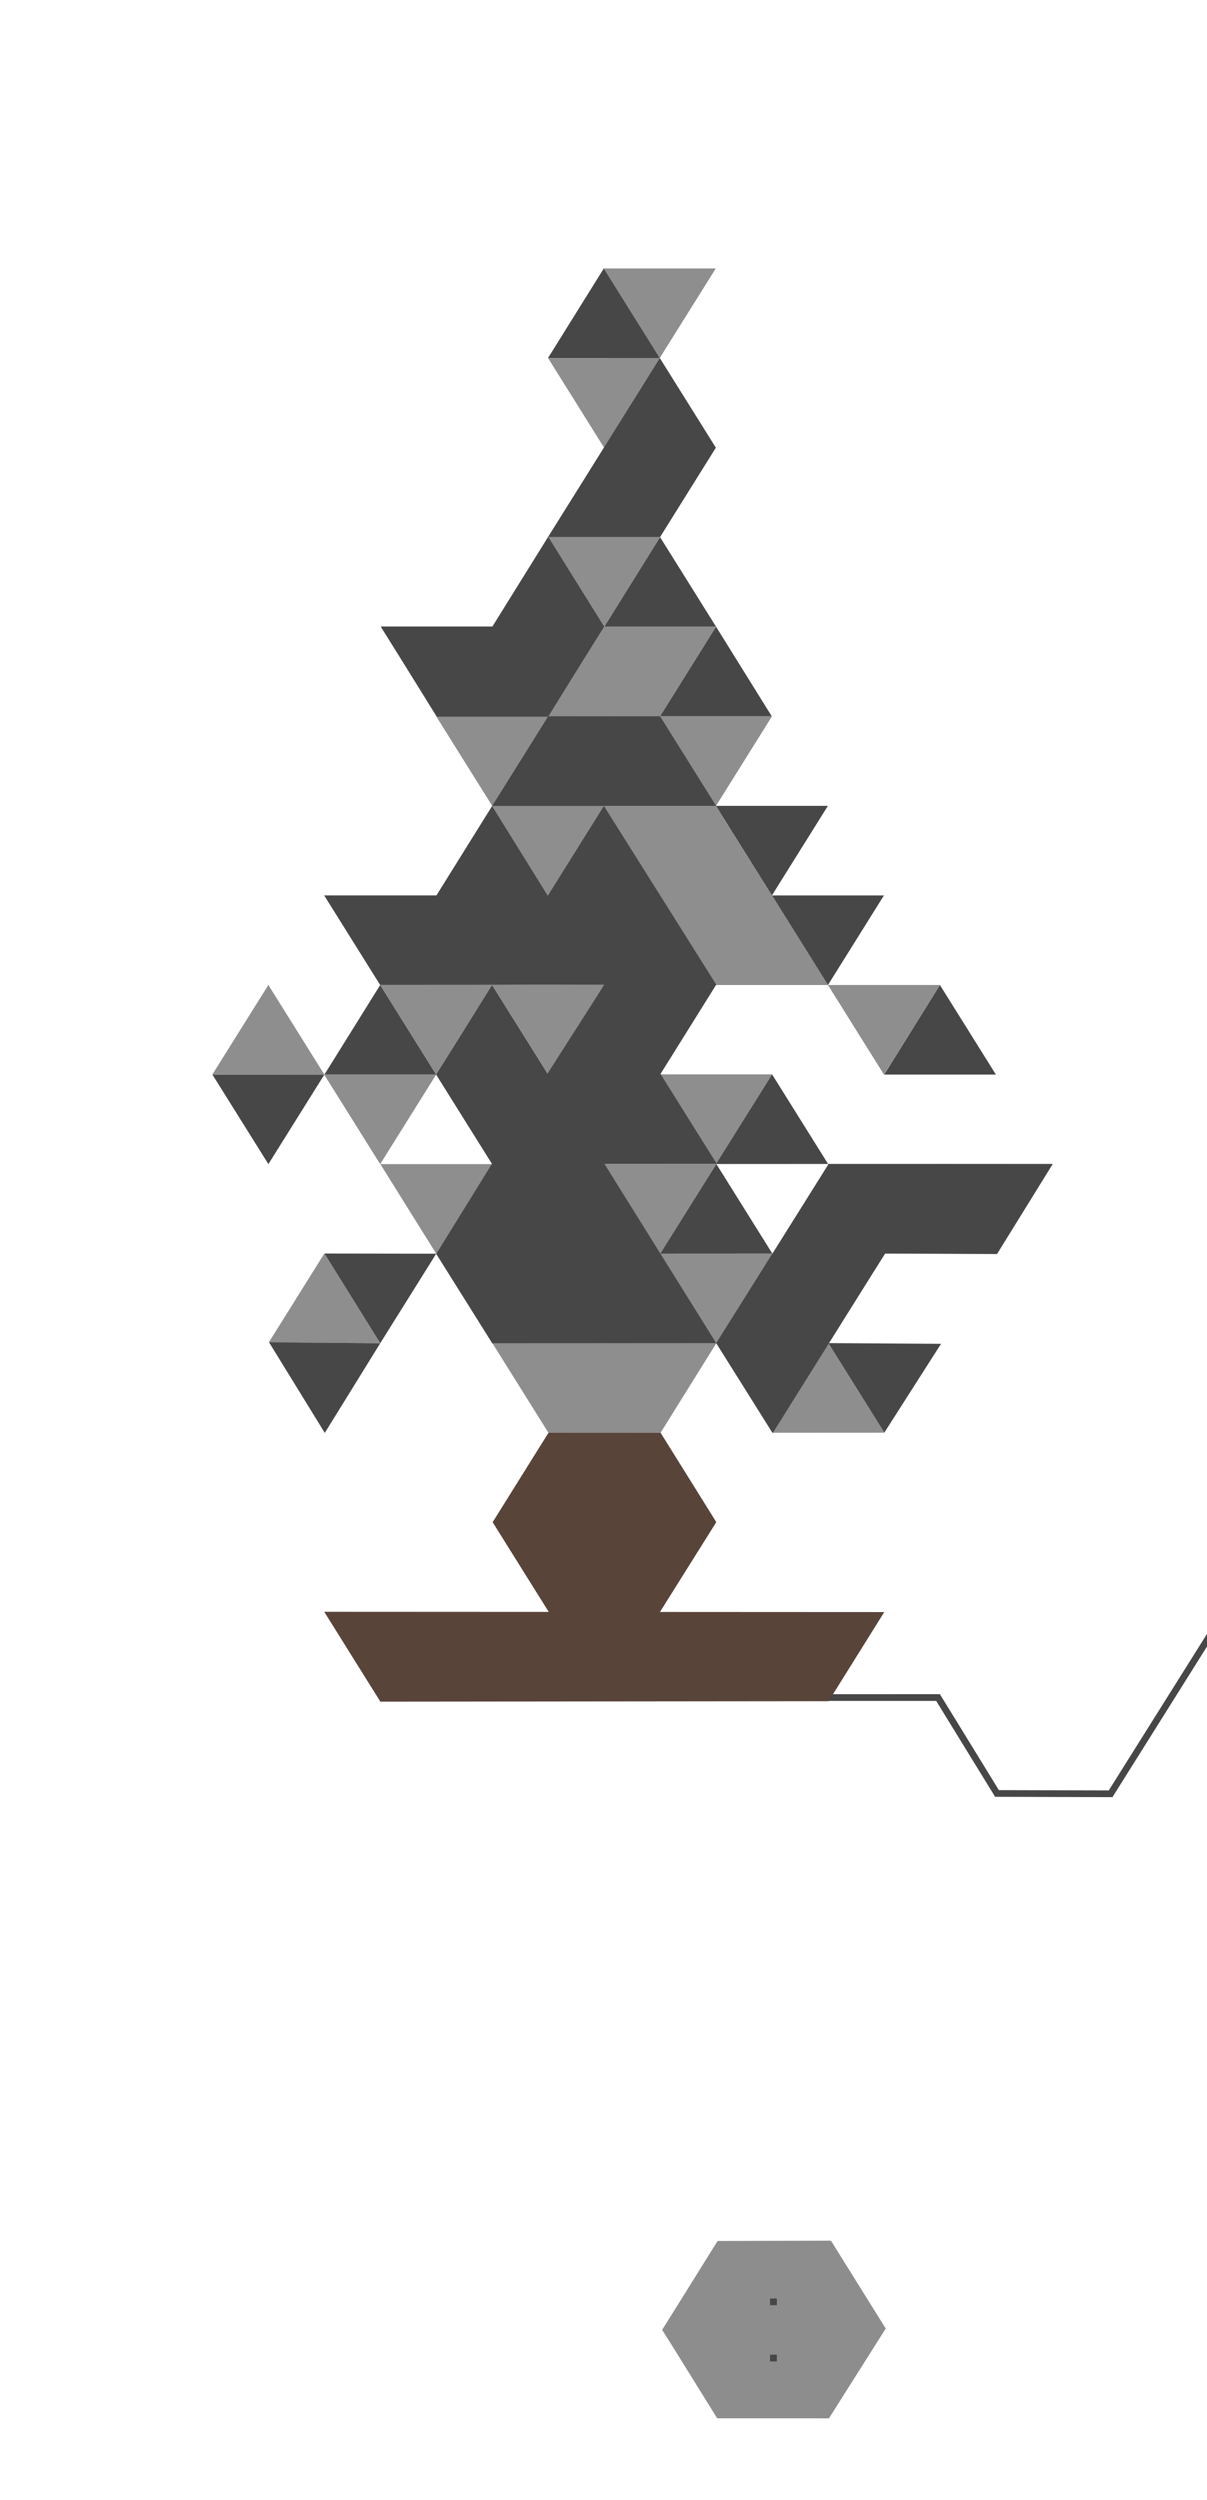 <svg width="1440" height="2981" viewBox="0 0 1440 2981" fill="none" xmlns="http://www.w3.org/2000/svg">
<g clip-path="url(#clip0_74_1618)">
<path d="M587.61 747.19L521.1 853.99L454.28 747.19H587.61Z" fill="#474747"/>
<path d="M654.4 853.99L587.6 747.19L521.06 853.99H654.4Z" fill="#474747"/>
<path d="M787.41 854.05L720.94 747.21L654.4 854.01L787.41 854.05Z" fill="#8E8E8E"/>
<path d="M787.41 640.38L720.62 533.58L654.08 640.38H787.41Z" fill="#474747"/>
<path d="M920.75 854.06L854.25 747.17L787.41 854.06H920.75Z" fill="#474747"/>
<path d="M854.26 747.19L787.47 640.39L720.93 747.19H854.26Z" fill="#474747"/>
<path d="M1188.16 1281.25L1121.37 1174.44L1054.83 1281.25H1188.16Z" fill="#474747"/>
<path d="M720.98 747.14L654.18 853.95L587.37 747.14H720.98Z" fill="#474747"/>
<path d="M854.25 747.17L787.41 854.05L720.87 747.2L854.25 747.17Z" fill="#8E8E8E"/>
<path d="M853.78 960.87L787.41 854.05L720.45 960.87H853.78Z" fill="#474747"/>
<path d="M854.09 960.87L787.35 1067.71L720.47 960.87H854.09Z" fill="#8E8E8E"/>
<path d="M921.03 854.05L854.23 960.85L787.41 854.05H921.03Z" fill="#8E8E8E"/>
<path d="M787.73 640.39L720.94 747.19L654.12 640.39H787.73Z" fill="#8E8E8E"/>
<path d="M787.41 854.05L720.47 960.87L654.06 854.03L787.41 854.05Z" fill="#474747"/>
<path d="M787.48 1067.74L720.36 960.86L653.58 1068.15L787.48 1067.74Z" fill="#474747"/>
<path d="M787.36 1067.71L720.75 1173.79L653.58 1068.15L787.36 1067.71Z" fill="#474747"/>
<path d="M787.95 1281.29L720.74 1173.79L653.89 1281L787.95 1281.29Z" fill="#474747"/>
<path d="M787.5 1281L720.9 1387.88L653.89 1281H787.5Z" fill="#474747"/>
<path d="M1054.57 1067.65L987.78 1174.47L920.96 1067.65H1054.57Z" fill="#474747"/>
<path d="M653.58 1068.15L587.22 960.85L520.64 1067.68L653.58 1068.15Z" fill="#474747"/>
<path d="M654.031 1067.5L586.99 1174.31L520.48 1067.52L654.031 1067.5Z" fill="#474747"/>
<path d="M720.47 960.88L654.06 854.03L586.74 960.95L720.47 960.88Z" fill="#474747"/>
<path d="M720.34 960.92L653.58 1068.15L586.86 960.87L720.34 960.92Z" fill="#8E8E8E"/>
<path d="M720.92 1173.82L653.61 1068.09L586.99 1174.31L720.92 1173.82Z" fill="#474747"/>
<path d="M520.73 1067.59L453.57 1174.41L386.75 1067.61L520.73 1067.59Z" fill="#474747"/>
<path d="M520.37 1281.23L453.57 1388.03L386.75 1281.23H520.37Z" fill="#8E8E8E"/>
<path d="M587.06 1174.32L520.54 1067.6L453.32 1174.4L587.06 1174.32Z" fill="#474747"/>
<path d="M987.7 960.85L920.91 1067.65L854.09 960.85H987.7Z" fill="#474747"/>
<path d="M920.63 1067.67L853.83 960.87L787.36 1067.65L920.63 1067.67Z" fill="#8E8E8E"/>
<path d="M920.97 1067.65L854.18 1174.45L787.36 1067.65H920.97Z" fill="#8E8E8E"/>
<path d="M1121.39 1174.44L1054.6 1281.25L987.78 1174.44H1121.39Z" fill="#8E8E8E"/>
<path d="M1055.92 1494.63L988.69 1387.82L922.15 1494.62L1055.92 1494.63Z" fill="#474747"/>
<path d="M1055.92 1494.63L988.21 1601.43L921.39 1494.63H1055.92Z" fill="#474747"/>
<path d="M854.06 1173.71L787.66 1066.95L720.71 1173.83L854.06 1173.71Z" fill="#474747"/>
<path d="M653.98 1281.23L587 1174.29L520.37 1281.23H653.98Z" fill="#474747"/>
<path d="M520.38 1281.23L453.59 1174.43L387.05 1281.23H520.38Z" fill="#474747"/>
<path d="M653.98 1281.23L587.18 1388.02L520.36 1281.22L653.98 1281.23Z" fill="#474747"/>
<path d="M720.9 1387.88L653.9 1281.02L587.05 1387.99L720.9 1387.88Z" fill="#474747"/>
<path d="M720.9 1387.87L653.75 1494.81L586.68 1387.76L720.9 1387.87Z" fill="#474747"/>
<path d="M386.99 1281.21L320.2 1388.02L253.38 1281.21H386.99Z" fill="#474747"/>
<path d="M787.69 1494.67L720.9 1387.87L653.75 1494.81L787.69 1494.67Z" fill="#474747"/>
<path d="M1255.97 1387.86L1189.49 1495.23L1121.22 1387.79L1255.97 1387.86Z" fill="#474747"/>
<path d="M1121.26 1387.8L1055.21 1494.52L987.64 1387.8H1121.26Z" fill="#474747"/>
<path d="M1189.49 1495.23L1121.26 1387.8L1054.23 1494.62L1189.49 1495.23Z" fill="#474747"/>
<path d="M921.16 1281L854.36 1387.8L787.54 1281H921.16Z" fill="#8E8E8E"/>
<path d="M854.52 1387.88L787.69 1494.67L720.91 1387.88H854.52Z" fill="#8E8E8E"/>
<path d="M854.61 1387.8L787.47 1280.99L720.87 1387.87L854.61 1387.8Z" fill="#474747"/>
<path d="M987.94 1387.81L921.15 1281.01L854.21 1387.88L987.94 1387.81Z" fill="#474747"/>
<path d="M921.42 1494.64L854.62 1387.84L787.68 1494.71L921.42 1494.64Z" fill="#474747"/>
<path d="M787.69 1494.67L720.78 1601.6L653.96 1494.79L787.69 1494.67Z" fill="#474747"/>
<path d="M654.03 1494.8L587.24 1601.6L520.42 1494.8H654.03Z" fill="#474747"/>
<path d="M720.78 1601.6L653.99 1494.79L587.04 1601.67L720.78 1601.6Z" fill="#474747"/>
<path d="M921.33 1494.7L854.54 1601.5L787.72 1494.7H921.33Z" fill="#8E8E8E"/>
<path d="M854.48 1601.47L787.69 1494.67L720.75 1601.55L854.48 1601.47Z" fill="#474747"/>
<path d="M1122.7 1602.26L1055.01 1708.21L988.19 1601.41L1122.7 1602.26Z" fill="#474747"/>
<path d="M988.21 1601.43L921.41 1708.24L854.59 1601.43H988.21Z" fill="#474747"/>
<path d="M1055 1708.24L988.21 1601.43L921.26 1708.31L1055 1708.24Z" fill="#8E8E8E"/>
<path d="M988.21 1601.43L921.41 1494.63L854.47 1601.51L988.21 1601.43Z" fill="#474747"/>
<path d="M987.8 1174.48L921.12 1067.58L854.18 1174.45L987.8 1174.48Z" fill="#8E8E8E"/>
<path d="M386.98 1281.21L320.18 1174.41L253.24 1281.29L386.98 1281.21Z" fill="#8E8E8E"/>
<path d="M720.76 1173.79L653.88 1281.02L586.99 1174.31L720.76 1173.79Z" fill="#8E8E8E"/>
<path d="M854.36 1173.79L787.57 1280.74L720.75 1173.79H854.36Z" fill="#474747"/>
<path d="M587.03 1174.33L520.37 1281.23L453.5 1174.33H587.03Z" fill="#8E8E8E"/>
<path d="M653.75 1494.81L586.96 1388.01L520.42 1494.81H653.75Z" fill="#474747"/>
<path d="M854.68 1601.46L788.08 1708.34L721.06 1601.46H854.68Z" fill="#8E8E8E"/>
<path d="M721.13 1601.61L654.341 1708.41L587.521 1601.61H721.13Z" fill="#8E8E8E"/>
<path d="M788.08 1708.34L721.28 1601.54L654.34 1708.41L788.08 1708.34Z" fill="#8E8E8E"/>
<path d="M788.08 1708.34L720.64 1815.28L654.29 1708.35L788.08 1708.34Z" fill="#584439"/>
<path d="M854.16 1814.32L788.08 1708.34L720.69 1814.94L854.16 1814.32Z" fill="#584439"/>
<path d="M854.16 1814.32L787.09 1921.96L720.43 1814.43L854.16 1814.32Z" fill="#584439"/>
<path d="M721.4 1814.93L654.6 1921.74L587.78 1814.93H721.4Z" fill="#584439"/>
<path d="M787.09 1921.96L721.12 1815.26L654.18 1922.13L787.09 1921.96Z" fill="#584439"/>
<path d="M720.89 1815.27L654.34 1708.41L587.78 1814.93L720.89 1815.27Z" fill="#584439"/>
<path d="M587.03 1388L520.42 1494.8L453.77 1388H587.03Z" fill="#8E8E8E"/>
<path d="M654.06 854.03L587.21 960.83L520.39 854.03H654.06Z" fill="#8E8E8E"/>
<path d="M787.177 426.8L720.64 533.68L653.82 426.88L787.177 426.8Z" fill="#8E8E8E"/>
<path d="M853.96 320.05L787.14 426.86L720.34 320.05H853.96Z" fill="#8E8E8E"/>
<path d="M720.94 747.19L654.14 640.39L587.6 747.19H720.94Z" fill="#474747"/>
<path d="M854 533.7L787.43 640.41L720.61 533.61L854 533.7Z" fill="#474747"/>
<path d="M854 533.7L787.14 426.85L720.6 533.65L854 533.7Z" fill="#474747"/>
<path d="M787.15 426.86L720.35 320.06L653.81 426.86H787.15Z" fill="#474747"/>
<path d="M985.53 2024.03L1119.13 2024L1189.44 2138.38L1325.01 2138.77L1458 1927" stroke="#474747" stroke-width="8" stroke-miterlimit="10"/>
<path d="M386.81 1921.77L1054.96 1922.1L988.62 2028.36L453.78 2028.92L386.81 1921.77Z" fill="#584439"/>
<path d="M520.42 1494.81L453.62 1601.61L387 1494.6L520.42 1494.81Z" fill="#474747"/>
<path d="M453.65 1601.6L387 1494.5L320.6 1600.67L453.65 1601.6Z" fill="#8E8E8E"/>
<path d="M453.63 1601.6L387.49 1708.5L321 1600.5L453.63 1601.6Z" fill="#474747"/>
<path d="M588 1815L655.5 1923L784.5 1926.5L854.5 1815L788 1708.5H654.5L588 1815Z" fill="#584439"/>
<path d="M755.5 478L654 640H787.5L854 533.7L755.5 478Z" fill="#474747"/>
<path d="M721 747L654.1 854.02L787.5 853.5L854 747H721Z" fill="#8E8E8E"/>
<path d="M654 854L587.5 961H854.5L787.5 854H654Z" fill="#474747"/>
<path d="M587.5 747H454.5L521 854.5H654L720.5 747L654 640L587.5 747Z" fill="#474747"/>
<path d="M854 1174L720.5 961H854L987.8 1174.48L854 1174Z" fill="#8E8E8E"/>
<path d="M453.5 1174L387.5 1068H521L587.25 961.5L653.5 1068L720.5 961L854.5 1174L788 1280.5L855 1387.5H721L854.5 1601.5H587.5L520.5 1495L587 1387.5L520.4 1281.2L587 1176L653 1280.5L721 1174H453.5Z" fill="#474747"/>
<path d="M680.5 1602L654.5 1708H788V1602H680.5Z" fill="#8E8E8E"/>
<path d="M988.5 1388H1255L1189 1494.5H1056L922 1708.5L854.5 1601.5L988.5 1388Z" fill="#474747"/>
<path d="M991.4 2671.61L922.05 2779.4L856.09 2671.96L991.4 2671.61Z" fill="#8D8D8D"/>
<path d="M1056.66 2776.3L991.4 2671.61L922.9 2775.8L1056.66 2776.3Z" fill="#8D8D8D"/>
<path d="M1056.66 2776.29L989.12 2883.19L921.09 2775.3L1056.66 2776.29Z" fill="#8D8D8D"/>
<path d="M924.02 2777.37L855.63 2883.4L790.4 2778.34L924.02 2777.37Z" fill="#8D8D8D"/>
<path d="M989.11 2883.44L922.32 2776.18L855.63 2883.4L989.11 2883.44Z" fill="#8D8D8D"/>
<path d="M921.45 2778.13L856.09 2671.96L790 2778L921.45 2778.13Z" fill="#8D8D8D"/>
<path d="M857 2673L790 2778L857 2882L989 2883L1056.5 2776.5L989.5 2673H857Z" fill="#8D8D8D"/>
<path d="M926.81 2740.52H918.71V2748.52H926.81V2740.52Z" fill="#474747"/>
<path d="M926.81 2807.56H918.71V2815.56H926.81V2807.56Z" fill="#474747"/>
</g>
<defs>
<clipPath id="clip0_74_1618">
<rect width="1440" height="2981" fill="white"/>
</clipPath>
</defs>
</svg>
